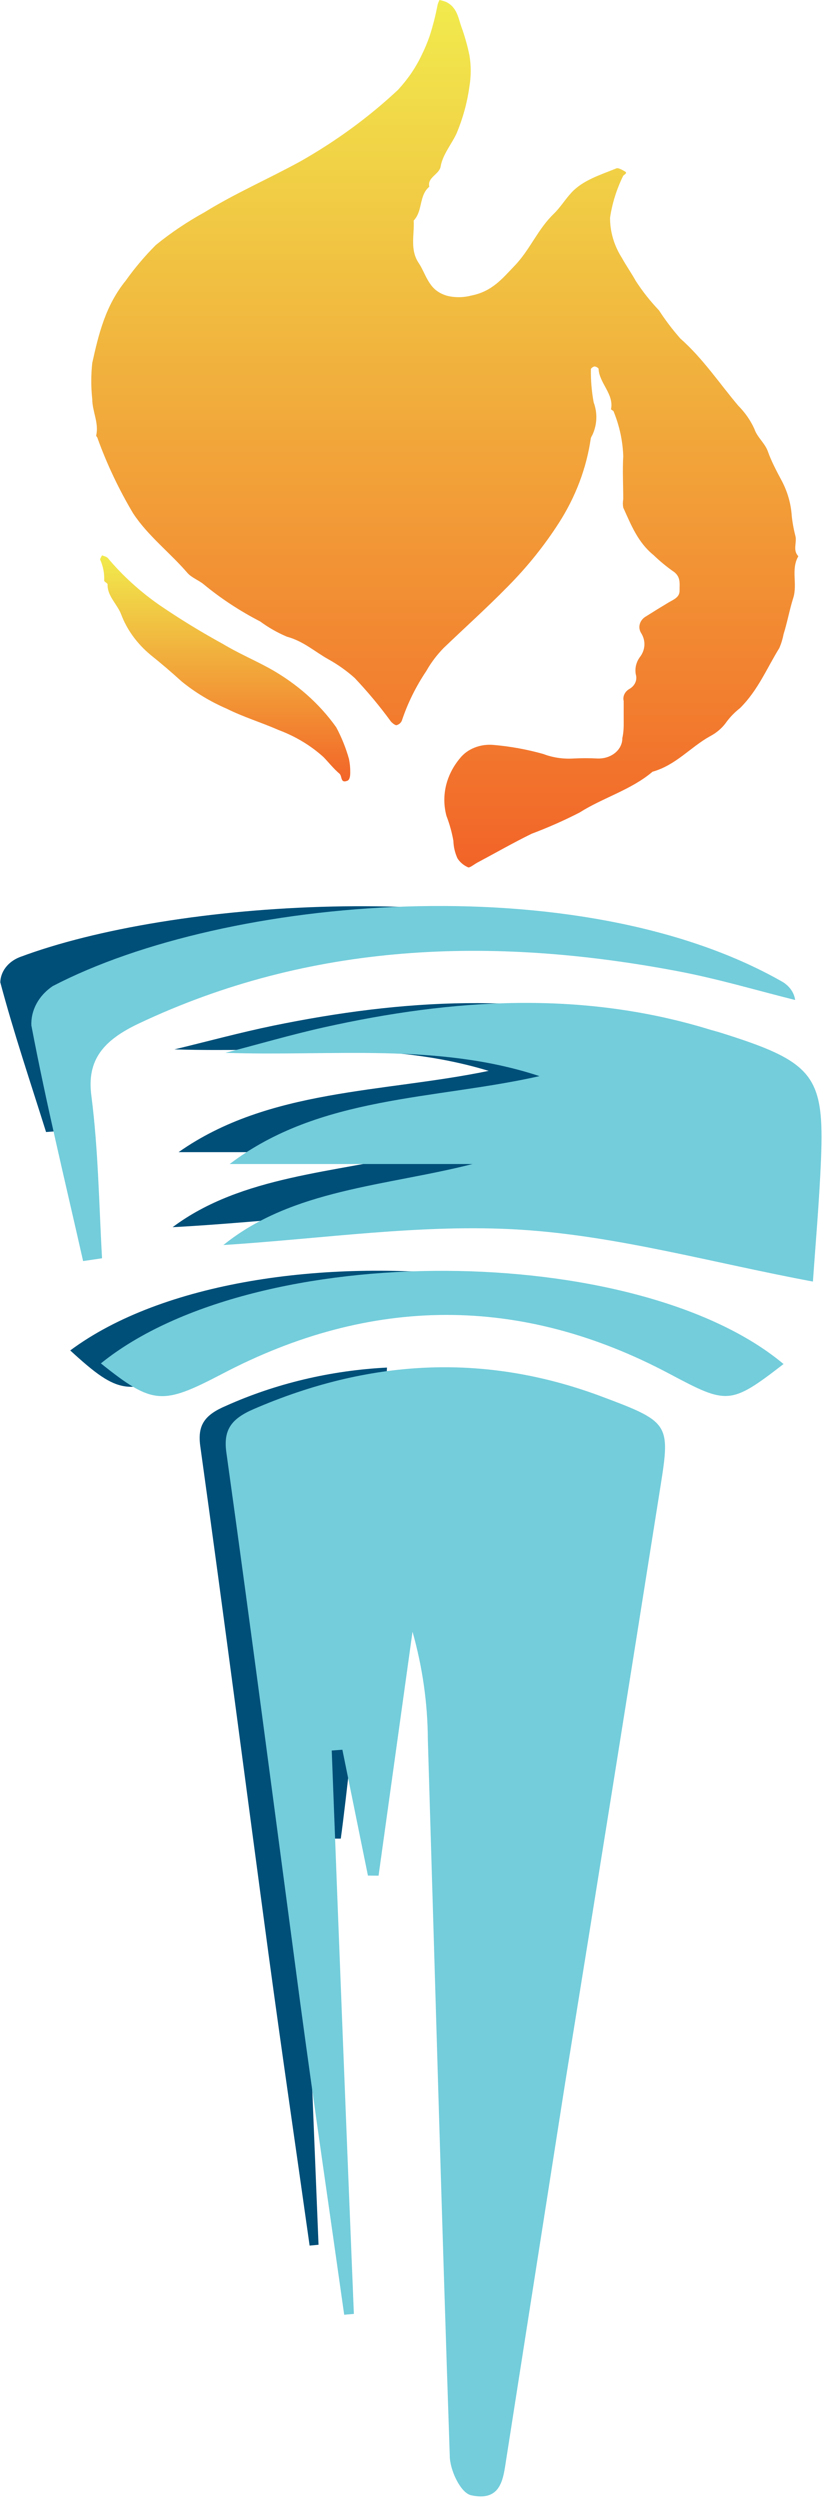 <svg width="105" height="318" viewBox="0 0 105 318" fill="none" xmlns="http://www.w3.org/2000/svg">
<path d="M49.252 173.944C42.085 174.309 35.093 175.971 28.743 178.82C26.034 179.973 25.112 181.275 25.492 183.961C28.499 205.538 31.289 227.15 34.202 248.739C35.868 261.037 37.67 273.301 39.404 285.623L40.541 285.519C39.638 263.389 38.767 241.254 37.927 219.116L39.173 219.012L42.181 233.858H43.373C44.714 224.245 48.9 182.808 49.252 173.944Z" fill="#004F79"/>
<path d="M62.188 136.207C49.197 132.254 35.813 133.902 22.199 133.475C26.399 132.461 30.544 131.332 34.784 130.456C51.188 127.09 67.593 126.087 83.929 130.755L85.067 131.043C97.042 134.501 98.451 136.08 98.017 145.97C97.801 150.926 97.34 155.871 97.001 160.401C84.187 158.188 72.036 154.972 59.655 154.269C47.273 153.566 34.675 155.422 21.969 156.09C30.761 149.509 42.627 149.174 53.667 146.546H22.728C34.215 138.455 48.75 138.997 62.188 136.207Z" fill="#004F79"/>
<path d="M5.862 143.987C3.871 137.648 1.731 131.308 0.038 124.946C0.054 124.273 0.291 123.617 0.721 123.053C1.152 122.489 1.76 122.039 2.476 121.753C22.023 114.411 61.632 112.036 84.444 121.361C84.83 121.485 85.173 121.689 85.443 121.955C85.713 122.221 85.9 122.54 85.988 122.882C81.613 122.099 77.305 121.153 72.849 120.577C51.865 117.707 31.492 118.272 12.189 124.807C8.233 126.156 6.296 127.735 6.851 130.674C7.623 135.031 7.705 139.423 8.084 143.814L5.862 143.987Z" fill="#004F79"/>
<path d="M60.047 162.314C41.232 160.147 20.682 163.04 8.938 171.766C15.223 177.529 16.429 177.529 24.218 173.852C28.837 171.673 57.663 162.614 60.047 162.314Z" fill="#004F79"/>
<path d="M46.827 238.561L43.575 222.551L42.221 222.655C43.124 246.537 44.063 270.424 45.038 294.314L43.806 294.418C41.936 281.162 39.986 267.907 38.198 254.663C35.096 231.392 32.061 208.039 28.81 184.744C28.404 181.851 29.447 180.445 32.319 179.212C46.786 172.965 61.456 171.985 76.493 177.598C85.135 180.826 85.338 181.056 84.079 188.94C80.06 214.36 75.996 239.775 71.887 265.187C69.394 281.078 66.906 296.965 64.423 312.848C64.044 315.211 63.841 318.231 59.953 317.378C58.598 317.067 57.243 314.139 57.243 312.364C56.214 281.992 55.374 251.62 54.453 221.248C54.427 216.631 53.772 212.032 52.502 207.544C51.066 217.879 49.626 228.222 48.181 238.573L46.827 238.561Z" fill="#73CDDB"/>
<path d="M68.663 136.875C55.672 132.599 42.288 134.374 28.674 133.913C32.874 132.83 37.019 131.608 41.259 130.663C57.663 127.02 74.068 125.948 90.405 130.974L91.543 131.297C103.517 135.031 104.926 136.725 104.493 147.433C104.276 152.782 103.802 158.118 103.463 163.006C90.648 160.62 78.511 157.162 66.13 156.401C53.749 155.64 41.137 157.554 28.431 158.36C37.222 151.249 49.089 150.868 60.142 148.056H29.23C40.717 139.319 55.266 139.895 68.663 136.875Z" fill="#73CDDB"/>
<path d="M10.577 160.401C8.328 150.43 5.903 140.483 3.993 130.432C3.953 129.476 4.177 128.525 4.648 127.656C5.118 126.788 5.822 126.025 6.702 125.43C28.823 113.903 73.634 110.157 99.453 124.807C99.935 125.07 100.341 125.42 100.643 125.833C100.946 126.245 101.136 126.71 101.201 127.193C96.257 125.96 91.366 124.496 86.3 123.539C62.553 119.033 39.511 119.863 17.675 130.179C13.191 132.3 11.01 134.789 11.633 139.4C12.514 146.246 12.595 153.151 12.988 160.043L10.577 160.401Z" fill="#73CDDB"/>
<path d="M12.839 173.414C32.603 157.45 81.18 157.957 99.724 173.495C92.951 178.728 92.545 178.635 85.27 174.774C66.306 164.677 47.192 164.804 28.227 174.774C20.696 178.693 19.49 178.739 12.839 173.414Z" fill="#73CDDB"/>
<path d="M79.378 91.346C79.378 90.632 79.378 89.894 79.378 89.168C79.308 88.887 79.334 88.596 79.454 88.328C79.574 88.06 79.783 87.827 80.055 87.658C80.413 87.465 80.69 87.18 80.846 86.844C81.001 86.509 81.028 86.14 80.922 85.791C80.776 85.024 80.959 84.239 81.437 83.578C81.777 83.14 81.976 82.633 82.011 82.108C82.047 81.584 81.919 81.061 81.64 80.592C81.384 80.221 81.308 79.779 81.43 79.362C81.551 78.944 81.86 78.583 82.29 78.356C83.198 77.78 84.132 77.204 84.999 76.685C85.663 76.281 86.503 76.005 86.49 75.129C86.476 74.253 86.706 73.296 85.582 72.605C84.731 71.994 83.934 71.332 83.198 70.622C81.152 68.962 80.312 66.726 79.323 64.571C79.257 64.212 79.257 63.846 79.323 63.487C79.323 61.666 79.215 59.845 79.323 58.047C79.26 56.107 78.849 54.187 78.104 52.353C78.104 52.237 77.752 52.122 77.766 52.041C78.159 50.128 76.262 48.722 76.181 46.912C76.181 46.809 75.842 46.613 75.68 46.613C75.517 46.613 75.192 46.855 75.206 46.958C75.183 48.37 75.301 49.782 75.558 51.177C76.072 52.555 76.005 54.043 75.368 55.384C75.29 55.5 75.231 55.624 75.192 55.753C74.65 59.528 73.27 63.181 71.128 66.519C69.278 69.403 67.091 72.122 64.599 74.633C61.984 77.296 59.18 79.82 56.471 82.413C55.597 83.309 54.855 84.292 54.263 85.341C52.927 87.331 51.88 89.452 51.147 91.658C51.093 91.794 51.003 91.918 50.883 92.02C50.763 92.123 50.617 92.2 50.456 92.245C50.28 92.245 49.942 91.992 49.752 91.773C48.351 89.851 46.812 88.003 45.146 86.24C44.14 85.336 43.013 84.535 41.787 83.854C40.053 82.886 38.617 81.549 36.517 80.984C35.293 80.463 34.15 79.812 33.117 79.048C30.513 77.704 28.096 76.115 25.911 74.31C25.315 73.815 24.366 73.469 23.852 72.87C21.63 70.288 18.785 68.121 16.93 65.274C15.113 62.214 13.604 59.029 12.419 55.753C12.419 55.626 12.216 55.488 12.243 55.384C12.608 53.794 11.741 52.33 11.741 50.774C11.575 49.24 11.575 47.697 11.741 46.163C12.554 42.498 13.421 38.867 16.009 35.686C17.141 34.09 18.423 32.576 19.842 31.156C21.748 29.607 23.821 28.214 26.033 26.995C29.934 24.586 34.16 22.753 38.224 20.528C42.792 17.938 46.969 14.88 50.66 11.423C51.895 10.086 52.903 8.607 53.653 7.031C54.049 6.229 54.392 5.41 54.683 4.576C55.107 3.259 55.446 1.924 55.699 0.576C55.761 0.38 55.838 0.188 55.929 0C56.228 0.056 56.519 0.142 56.796 0.254C58.151 0.934 58.327 2.248 58.679 3.285C59.13 4.517 59.487 5.772 59.749 7.043C59.966 8.346 59.966 9.669 59.749 10.973C59.476 12.997 58.935 14.988 58.137 16.909C57.487 18.35 56.349 19.618 56.078 21.197C55.916 22.165 54.344 22.58 54.642 23.744C53.288 24.897 53.843 26.799 52.651 28.055C52.759 29.876 52.136 31.744 53.301 33.472C53.884 34.349 54.168 35.328 54.832 36.216C55.092 36.586 55.437 36.907 55.847 37.161C56.256 37.415 56.722 37.595 57.216 37.691C58.141 37.865 59.103 37.829 60.007 37.587C62.621 37.069 63.922 35.444 65.425 33.876C67.457 31.801 68.405 29.173 70.519 27.156C71.358 26.326 71.954 25.323 72.767 24.459C74.23 22.903 76.411 22.246 78.443 21.416C78.673 21.312 79.161 21.589 79.459 21.762C79.974 22.027 79.459 22.165 79.31 22.373C78.477 24.072 77.917 25.86 77.644 27.686C77.634 29.486 78.161 31.259 79.174 32.839C79.716 33.818 80.38 34.764 80.908 35.72C81.764 37.045 82.757 38.303 83.875 39.478C84.679 40.721 85.585 41.915 86.584 43.051C89.497 45.633 91.529 48.722 93.953 51.592C94.829 52.475 95.525 53.476 96.013 54.554C96.365 55.626 97.367 56.364 97.746 57.459C98.126 58.554 98.79 59.845 99.413 60.998C100.206 62.447 100.665 64.012 100.767 65.608C100.862 66.5 101.025 67.385 101.255 68.259C101.404 69.089 100.889 70.011 101.607 70.749C100.632 72.432 101.526 74.276 100.957 76.062C100.483 77.561 100.212 79.117 99.724 80.673C99.611 81.274 99.43 81.865 99.182 82.436C97.584 85.018 96.473 87.796 94.184 90.067C93.527 90.58 92.953 91.165 92.477 91.807C91.956 92.568 91.22 93.205 90.337 93.663C87.831 95.069 86.029 97.317 83.049 98.158C80.34 100.464 76.75 101.455 73.77 103.345C71.807 104.354 69.771 105.254 67.674 106.042C65.317 107.195 63.068 108.486 60.752 109.719C60.345 109.938 59.763 110.422 59.573 110.319C58.994 110.061 58.522 109.659 58.218 109.166C57.898 108.459 57.724 107.71 57.704 106.953C57.515 105.877 57.22 104.817 56.823 103.783C56.484 102.526 56.462 101.221 56.758 99.955C57.055 98.69 57.663 97.492 58.544 96.441C59.006 95.857 59.645 95.391 60.395 95.093C61.144 94.794 61.974 94.675 62.797 94.747C64.953 94.934 67.079 95.321 69.137 95.899C70.343 96.36 71.665 96.558 72.984 96.476C74.008 96.424 75.035 96.424 76.059 96.476C76.854 96.507 77.632 96.268 78.221 95.812C78.81 95.357 79.163 94.72 79.202 94.043V93.905C79.418 92.948 79.378 92.153 79.378 91.346Z" fill="url(#paint0_linear_41_882)"/>
<path d="M44.578 98.273C44.578 98.458 44.578 99.184 44.199 99.311C43.304 99.668 43.562 98.723 43.21 98.412C42.465 97.778 41.855 97.006 41.191 96.314C39.577 94.843 37.627 93.666 35.461 92.856C33.375 91.934 30.964 91.196 28.864 90.147C26.766 89.239 24.835 88.074 23.134 86.689C21.861 85.537 20.52 84.384 19.165 83.301C17.424 81.855 16.13 80.065 15.399 78.091C14.884 76.811 13.638 75.786 13.692 74.322C13.692 74.172 13.232 73.987 13.259 73.849C13.302 72.937 13.127 72.028 12.744 71.175C12.744 71.025 12.893 70.806 12.988 70.633C13.245 70.737 13.584 70.806 13.733 70.991C15.593 73.209 17.788 75.208 20.262 76.938C22.867 78.718 25.58 80.38 28.39 81.918C30.3 83.07 32.359 83.946 34.296 85.007C37.761 86.935 40.669 89.504 42.803 92.522C43.489 93.812 44.029 95.155 44.415 96.533C44.532 97.108 44.587 97.69 44.578 98.273Z" fill="url(#paint1_linear_41_882)"/>
<defs>
<linearGradient id="paint0_linear_41_882" x1="56.688" y1="110.25" x2="56.688" y2="-0.035" gradientUnits="userSpaceOnUse">
<stop stop-color="#F26428"/>
<stop offset="1" stop-color="#F1EB4D"/>
</linearGradient>
<linearGradient id="paint1_linear_41_882" x1="28.647" y1="99.392" x2="28.647" y2="70.576" gradientUnits="userSpaceOnUse">
<stop stop-color="#F26428"/>
<stop offset="1" stop-color="#F1EB4D"/>
</linearGradient>
</defs>
</svg>
